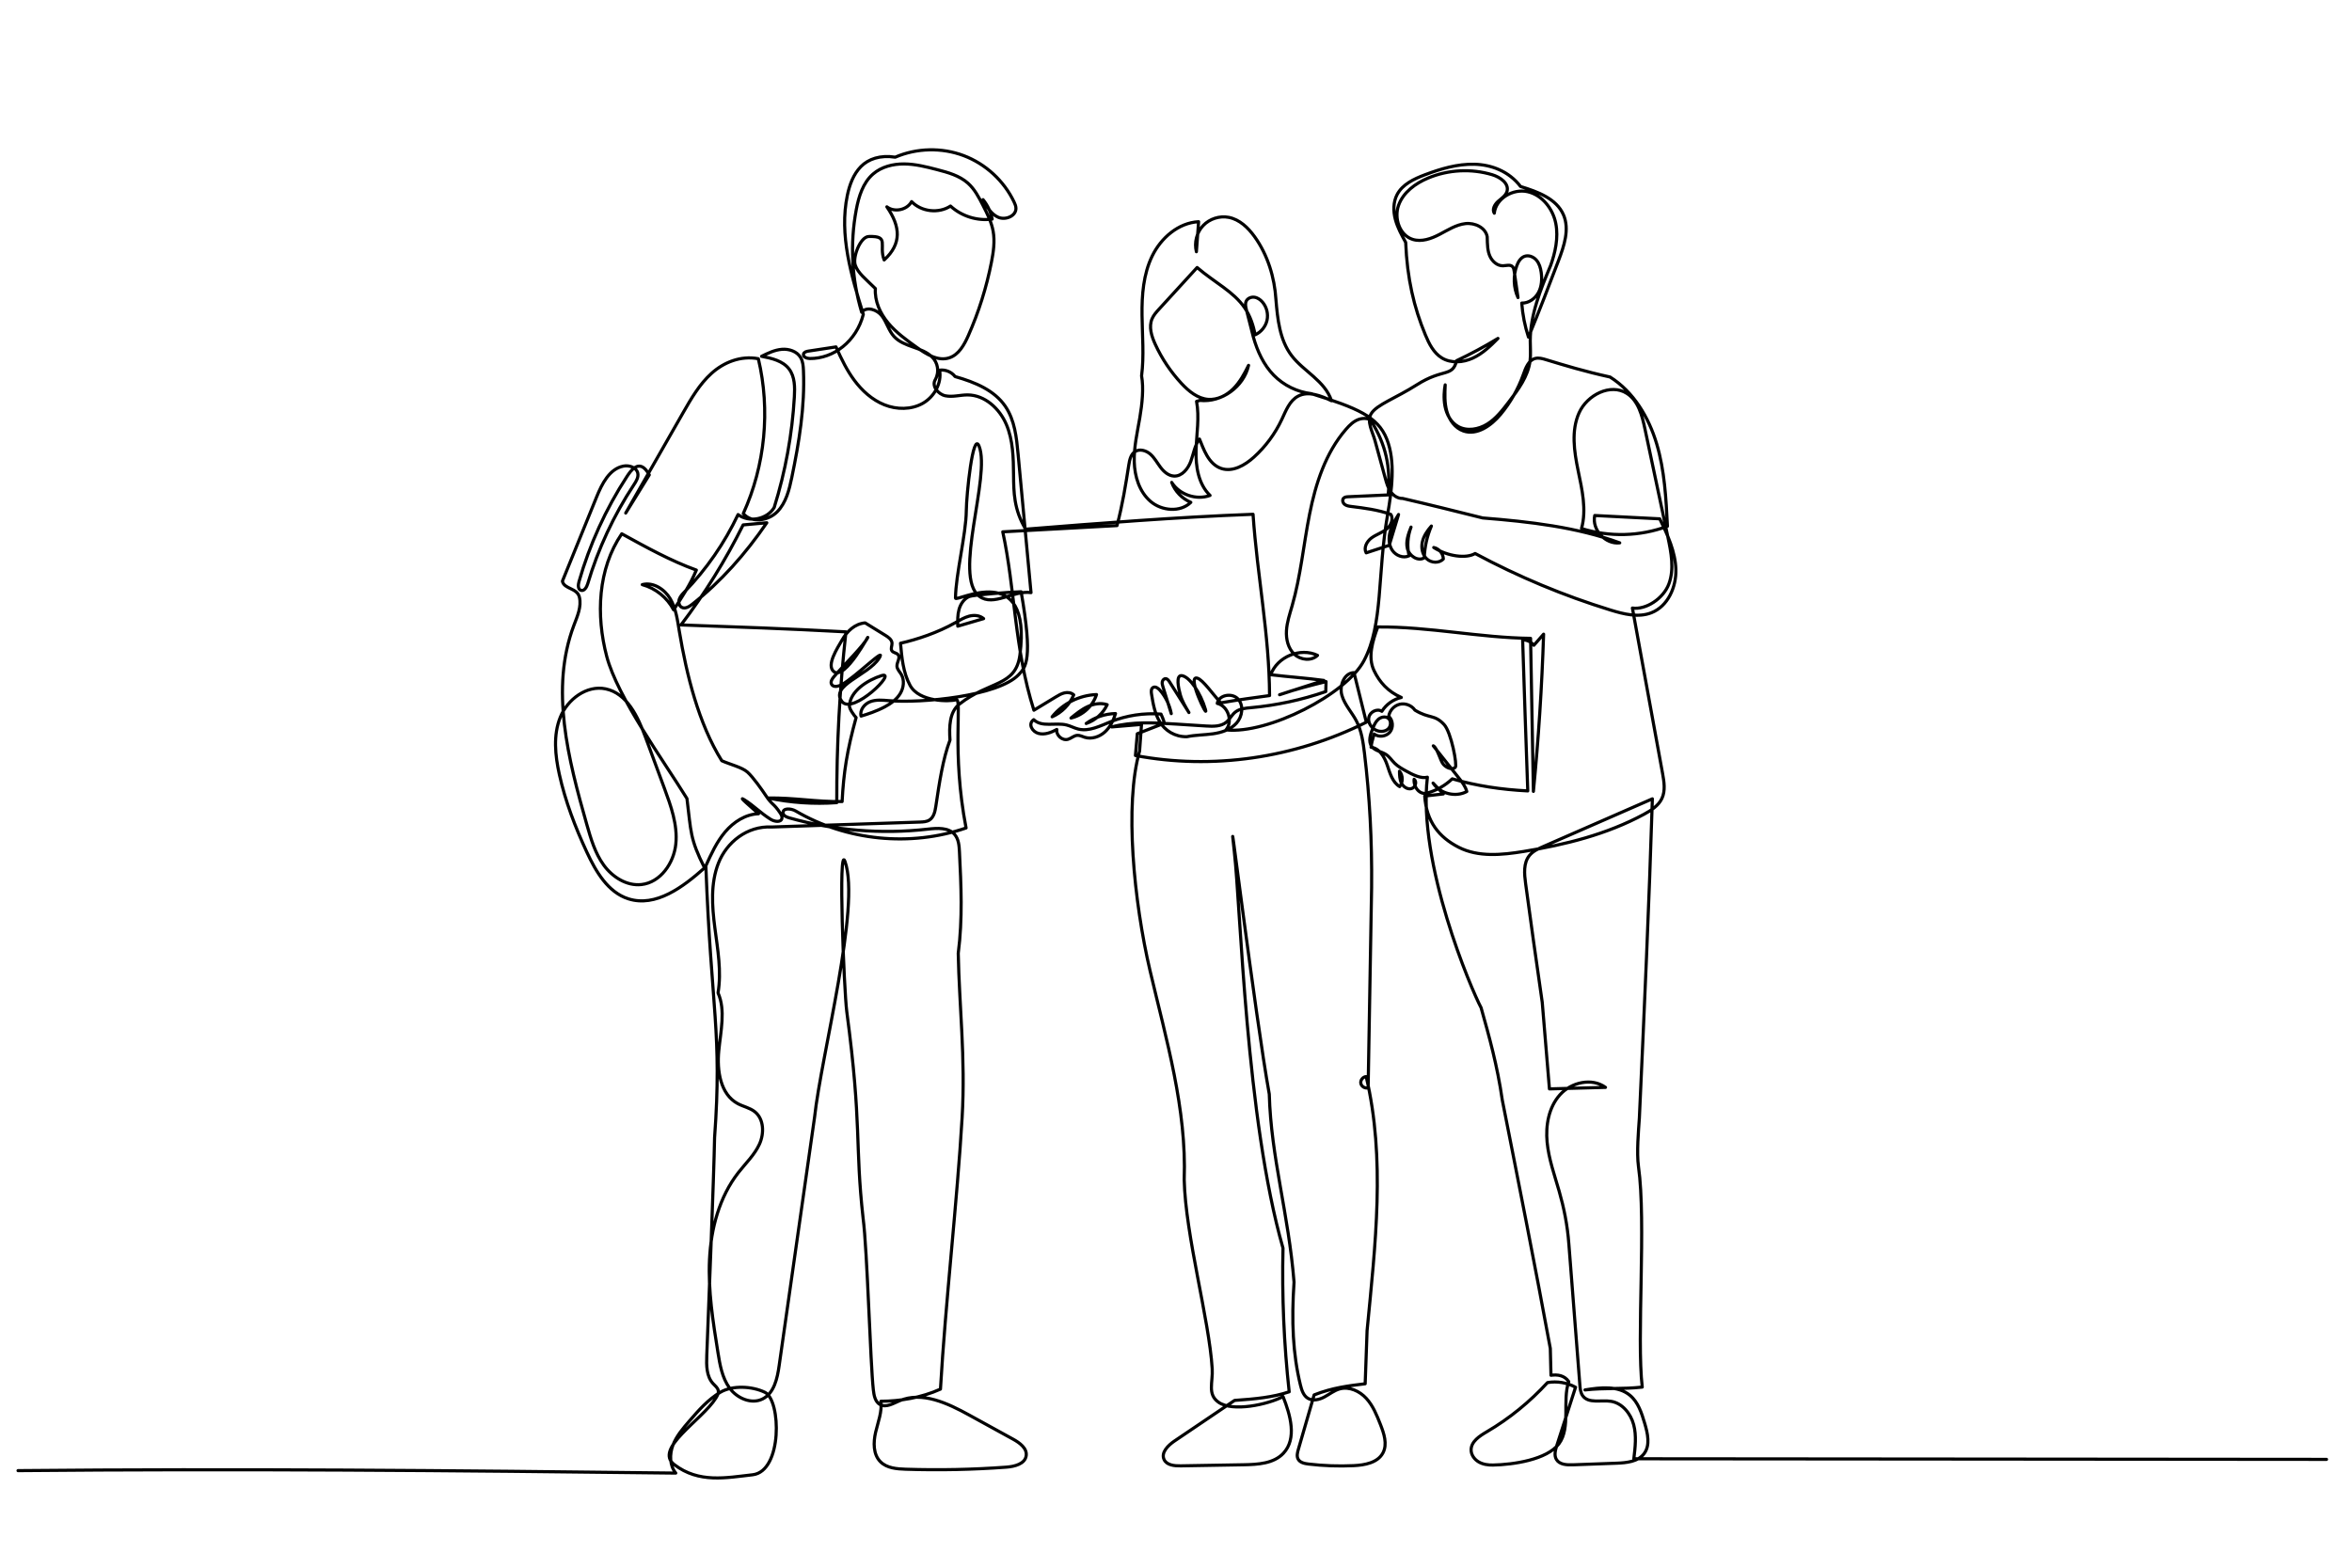 <?xml version="1.0" encoding="utf-8"?>
<svg viewBox="0 0 8000 5333.333" xmlns="http://www.w3.org/2000/svg">
  <g transform="matrix(1.333, 0, 0, -1.333, 0, 5333.333)" id="g10">
    <g transform="scale(0.1)" id="g12">
      <g transform="scale(3.642)" id="g18">
        <path id="path20" style="fill:none;stroke:#000000;stroke-width:21.969;stroke-linecap:round;stroke-linejoin:round;stroke-miterlimit:10;stroke-dasharray:none;stroke-opacity:1" d="m 126.378,680.179 c 1536.592,14.362 3045.712,1.29 4608.162,-17.218 -43.48,53.22 -44.3,131.566 -19.78,195.796 24.5,64.204 70.39,117.561 115.42,169.513 64.97,74.94 131.57,151.26 217.19,201.32 85.62,50.09 222.68,42.67 311.9,-0.71 113.63,-55.26 123.55,-554.359 -86.66,-577.837 -184.08,-20.567 -376.11,-60.881 -548.51,71.427 -145.24,111.49 194.12,310.55 291.2,465.82 9.94,15.9 20.29,33.75 17.08,52.26 -3.57,20.51 -22.3,34.16 -36.44,49.45 -46.85,50.7 -46.91,127.59 -44.19,196.57 11.23,286.09 49.95,1258.7 54.7,1526.47 53.63,742.4 -23.31,888.61 -61.12,1905.32 37.67,83.32 76.09,167.84 135.16,237.62 59.09,69.8 142.63,124.15 234.02,127.28 -45.47,41.77 -151.58,131.18 -99.46,98.03 69.91,-44.43 107.4,-88.03 183.57,-136.48 26.45,-16.8 72.36,-24.82 79.61,5.66 3.24,13.59 -4.83,27.05 -12.55,38.69 -46.19,69.78 -53.93,51.71 -100.15,121.49 -28.39,42.89 -90.21,130.27 -128.62,164.49 -38.45,34.19 -121.19,53.22 -179.85,79.56 -163.14,260.93 -246.81,603.64 -297.59,907.17 -13.04,77.93 -22.96,158.91 -62.99,227.07 -40.07,68.13 -120.34,120.22 -196.74,99.99 93.29,-25.32 174.9,-90.95 219.64,-176.66 57.8,87.05 115.58,174.1 159.35,278.67 -180.2,65.09 -349.85,159.25 -522.55,254.24 -167.68,-245.81 -181.38,-571.27 -105.45,-859.01 75.9,-287.73 396.48,-728.1 562.21,-996.28 29.22,-233.61 19.99,-280.4 123.32,-485.95 -150.43,-134.09 -341.83,-277.98 -533.84,-216.75 -143.04,45.64 -227.37,190.33 -290.7,326.46 -81.58,175.36 -151.17,357.1 -192.97,545.92 -29.3,132.39 -43.99,274.75 6.87,400.44 50.86,125.68 184.95,226.14 317.67,198.46 150.24,-31.31 226.14,-195.72 279.38,-339.64 43.83,-118.49 87.66,-236.99 131.52,-355.48 46.65,-126.16 94.08,-257.78 80.7,-391.62 -13.4,-133.85 -107.26,-269.89 -240.97,-284.52 -103.17,-11.29 -203.04,52.23 -264.06,136.2 -61.02,83.95 -90.59,186.05 -119.02,285.87 -129.86,455.93 -257.75,950.18 -90.32,1393.67 24.11,63.85 54.68,131.21 39,197.66 -15.68,66.43 -107.68,55.58 -119.18,112.51 79.69,196.34 159.41,392.66 239.13,589.01 37.73,92.93 90.18,198.54 188.71,217.35 40.37,7.72 91.01,-8.84 100.07,-48.93 6.59,-29.19 -11.12,-57.75 -27.63,-82.74 -140.85,-213.59 -250.11,-448 -323.1,-693.23 -7.06,-23.72 -24.42,-53.6 -47.79,-45.44 -21.5,7.49 -19.69,38.22 -13.45,60.11 74.47,260.49 188.13,509.73 335.96,736.75 15.98,24.52 33.14,49.56 58.19,64.69 25.04,15.14 60.24,17.47 98.52,-52.78 -55,-89.13 -109.98,-178.27 -164.98,-267.41 133.93,234.27 267.88,468.51 401.81,702.78 56.73,99.24 114.92,200.29 199.94,276.7 85.02,76.4 203.02,125.32 327.31,101.92 85.43,-360.03 47.72,-748.08 -105.4,-1084.92 56.71,-68.81 174.13,-51.59 236.99,11.65 62.83,63.24 84.96,155.23 103.12,242.53 51.21,246.11 92.02,496.61 81.47,747.76 -1.32,31.4 -3.84,64.11 -19.8,91.19 -25.65,43.45 -81.12,61.9 -131.4,57.73 -50.28,-4.16 -96.93,-26.76 -142.22,-48.99 70.96,-13.74 148.35,-31.32 192.31,-88.68 41.27,-53.83 41.3,-127.73 37.37,-195.45 -15.24,-262.37 -62.41,-522.89 -141.42,-775.61 -49.68,-83.29 -175.8,-107.87 -253.13,-49.32 -94.19,-199.06 -221.12,-382.59 -374.13,-540.95 -14.94,-15.46 -30.59,-31.42 -37.51,-51.77 -6.92,-20.37 -2.06,-46.52 16.67,-57.03 23.42,-13.16 51.82,3.79 72.91,20.4 201.12,158.62 373.88,353.09 523.54,571.96 -55.25,-5 -110.5,-10 -165.76,-15 -122.66,-246.65 -268.65,-481.69 -435.39,-700.96 374.27,-13.16 748.5,-26.31 1155.69,-48.53 -44.18,-397.3 -65.66,-797.11 -64.26,-1196.85 -160.67,-11.46 -322.94,-0.47 -480.62,32.57 185.5,2.69 332.53,-27.55 518.03,-24.86 10.84,206.62 34.65,357.32 98.06,588.38 -13.7,13.81 -46.9,60.47 -46.6,79.94 1.51,103.53 126.1,183.41 224.99,214.17 115.36,35.89 -202.45,-279.09 -277.33,-181.66 -86.92,113.06 181.54,182.37 259.23,301.96 62.28,95.87 -166.58,-131.54 -259.34,-182.75 -24.03,-13.29 -61.02,-22.33 -73.21,2.28 -8.9,17.96 4.78,38.47 17.85,53.71 74.2,86.48 210.54,219.25 236.33,274.2 19.36,41.3 -159.28,-306.52 -238.75,-239.07 -52.75,44.76 24.74,162.12 59.18,222.13 34.46,60 87.87,112.34 161,118.77 47.59,-29.33 95.18,-58.69 142.77,-88.04 20.98,-12.94 44.35,-29.74 45.48,-54.38 0.82,-18.04 -10.74,-37.81 -0.97,-53.02 9.37,-14.53 32.16,-13.93 43.31,-27.14 18.18,-21.5 -8.95,-52.69 -7.66,-80.84 0.96,-21.34 18.21,-37.73 29.3,-55.99 24.74,-40.75 18.32,-95.1 -6.37,-135.85 -24.72,-40.78 -64.92,-69.84 -106.91,-92.38 -60.11,-32.27 -126.15,-53.41 -167.43,-65.47 -10.54,42.15 23.21,85.05 63.74,100.7 40.53,15.65 85.62,11.23 128.9,7.53 230.54,-19.83 768.85,31.08 912.03,182.53 50.4,53.3 100.04,105.81 16.67,580.38 -83.59,-1.86 -338.43,-22.24 -364.4,-33.63 -36.11,-15.85 -60,-52.07 -70.6,-90.05 -10.61,-37.98 -9.78,-78.07 -8.9,-117.48 60.36,17.66 120.72,35.29 181.08,52.92 -26.86,23.37 -66.62,26.45 -101.09,17.55 -34.43,-8.9 -65.16,-28.04 -96.17,-45.48 -126.32,-71.07 -266.45,-117.39 -384.92,-144.58 8.79,-101.17 18.49,-205.6 66.76,-294.96 64.09,-118.63 278.51,-114.4 322.83,-101.03 44.3,13.41 -32.95,-366.85 69.7,-898.38 -389.92,-134.75 -837.89,-90.18 -1193.62,118.8 -32.26,18.97 -92.79,22.98 -88.42,-14.2 2.28,-19.2 24.22,-28.48 42.84,-33.75 314.26,-88.95 645.93,-115.99 970.49,-79.14 66.9,7.58 146.2,13.32 189.48,-38.23 27.44,-32.68 30.79,-78.62 32.87,-121.21 11.43,-233.88 22.88,-467.77 -8.48,-710.66 6.56,-365.95 51.6,-732.38 27.13,-1150.78 -33.89,-580.22 -116.57,-1295.3 -151.78,-1903.2 -134.61,-61.08 -285.95,-84.78 -417.38,-84.97 9.34,-73.1 -19.77,-144.8 -36.66,-216.5 -16.91,-71.728 -18.12,-156.746 34.44,-208.428 44.68,-43.937 113.47,-49.402 176.11,-51.434 235.09,-7.634 470.57,-2.774 705.14,14.554 57.75,4.283 130.33,22.353 138.92,79.609 7.86,52.231 -45.5,90.978 -91.77,116.434 -102.4,56.295 -204.81,112.585 -307.21,168.885 -151.47,83.26 -330.96,168.47 -489.54,99.79 -43.72,-18.92 -92.9,-49.18 -134.78,-26.47 -34.88,18.89 -43.17,64.37 -47.56,103.78 -21.12,188.71 -42.24,981.53 -71.57,1201.79 -58.62,524.01 -7.22,643.08 -114.48,1448.49 -19.36,145.29 -61.35,1189.66 -12.22,1051.56 111.13,-312.34 -166.88,-1358.6 -213.34,-1791.36 -82.74,-580.28 -165.48,-1160.58 -248.2,-1740.86 -12.76,-89.58 -34.73,-192.61 -115.44,-233.47 -79.03,-40.07 -179.81,4.56 -231.96,76.2 -52.15,71.62 -67.61,162.74 -81.65,250.23 -34.49,215.1 -69.09,432.07 -58.9,649.69 10.16,217.63 68.54,438.8 202.75,610.41 50.91,65.11 112.72,123.43 147.05,198.59 34.32,75.16 32.13,176.25 -32.68,227.49 -34.41,27.21 -79.83,35.62 -118.55,56.27 -123,65.63 -147.11,231.63 -133.57,370.39 13.57,138.76 48.44,285.76 -5.16,405.84 25.15,150.98 -2.64,304.98 -22.44,456.76 -19.8,151.78 -30.73,311 25.43,453.38 56.16,142.36 197.72,261.81 374.24,252.5 345.76,11.54 691.49,23.07 1037.23,34.6 22.79,0.77 46.79,1.87 66.09,13.98 31.64,19.86 40.01,61.4 45.53,98.31 24.5,164.44 48.99,328.85 98.95,462.22 -5.88,90.43 -5.28,196.24 66.07,252.12 211.45,165.62 394.8,121.02 423.99,345.19 87.93,675.43 -451.84,363.47 -451.54,397.6 1.46,163.61 74.28,448.05 75.74,611.67 1.02,115.28 46.49,560.45 89.36,453.46 84.47,-210.85 -185.66,-913.54 2.17,-1052.69 100.26,-74.28 238.41,44.05 361.88,25.98 -30.18,323.6 -60.36,647.17 -90.54,970.74 -10.85,116.44 -23.67,238.5 -89.72,335 -76.31,111.51 -208.78,167.88 -351.69,208.26 -24.8,32.67 -67.85,50.45 -108.47,44.81 16.15,-91.22 -37.35,-186.86 -118.03,-232.39 -80.68,-45.53 -182.5,-44.68 -268.54,-10.33 -86.03,34.33 -157.32,99.16 -212.38,173.66 -48.66,65.84 -85.98,140.01 -127.01,232.09 -64.28,-9.78 -128.57,-19.56 -192.85,-29.33 -14.26,-2.17 -31.53,-6.95 -34.77,-21.02 -4.64,-20.11 23.1,-30.85 43.75,-31.06 166.71,-1.7 326.97,119.86 375.41,309.67 -84.52,270.79 -169.95,556.12 -112.01,833.82 15.35,73.59 42.15,147.54 94.77,201.22 52.61,53.7 135.63,82.56 240.58,66.2 150.52,64.75 326.13,68.8 479.47,11.06 153.34,-57.75 282.68,-176.65 353.07,-324.6 6.53,-13.7 12.66,-28.04 13.26,-43.2 2.28,-55.5 -72.8,-86.6 -123.77,-64.48 -50.94,22.11 -80.59,74.63 -106.63,123.7 32.11,-39.23 54.27,-86.52 63.85,-136.29 -104.32,-14.58 -214.47,19.89 -291.91,91.34 -83.01,-54.24 -203.87,-40.41 -272.49,31.19 -32,-59.05 -120.26,-77.7 -173.39,-36.65 95.64,-138.59 105.17,-258.49 -18.95,-372.3 -39.93,104.41 40.67,169.31 -107.92,164.38 -59.32,-1.98 -113.72,-144.61 -94.5,-200.75 19.23,-56.14 70.36,-94.14 141.04,-164.13 -6.09,-87.72 33.31,-173.74 89.61,-241.29 56.29,-67.56 128.63,-119.52 200.13,-170.71 67.45,-48.29 148.9,-99.06 227.77,-73.31 66.83,21.83 104.73,90.88 133.24,155.18 73.21,165.28 127.85,338.79 162.51,516.22 13.92,71.31 24.63,144.86 11.64,216.34 -11.59,63.85 -41.49,122.69 -71.04,180.48 -28.7,56.16 -58.46,113.7 -105.56,155.66 -59.48,52.99 -139.56,75.08 -216.64,95.15 -75.6,19.68 -152.19,39.1 -230.28,39.66 -78.08,0.57 -159,-19.59 -217.96,-70.81 -70.91,-61.59 -100.18,-157.81 -117.53,-250.11 -44.71,-237.98 -31.56,-486.62 38.06,-718.54 34.4,43.7 108.38,18.58 141.86,-25.83 33.47,-44.4 46.93,-102.22 84.25,-143.44 34.6,-38.2 85.07,-57.15 133.68,-74.28 48.6,-17.14 99.24,-34.96 135.3,-71.79 36.05,-36.82 52.09,-98.91 20.57,-156.86 -27.55,-44.52 19.93,-102.7 71.23,-113.16 51.3,-10.46 104.02,6.65 156.39,6.21 119.95,-0.96 222.93,-96.14 270.05,-206.45 47.12,-110.31 49.68,-233.81 50.69,-353.76 1.05,-119.95 1.87,-243.19 84.75,-380.63 524.56,41.96 1049.14,83.95 1593.17,104.32 29.6,-434.76 114.16,-842.03 115.67,-1270.37 -109.27,-14.72 -218.57,-29.46 -341.23,-50.83 -55.15,57.7 -124.73,161.53 -165.4,173.09 -77.66,22.1 80.21,-297.84 57.72,-220.32 -33.99,117.07 -110.99,229.63 -164.9,237.54 -45.67,6.7 -23.89,-89.8 -11.45,-134.23 12.44,-44.46 36.52,-84.61 60.3,-124.15 -45.28,71.64 -90.54,143.29 -135.82,214.93 -6.62,10.47 -15.24,22.11 -27.6,22.36 -11.81,0.22 -21.31,-11.04 -23.31,-22.69 -2.03,-11.64 1.48,-23.45 5,-34.73 19.33,-62.51 38.66,-125.01 57.99,-187.51 -11.34,60.55 -39.1,117.95 -79.5,164.41 -12.46,14.34 -32.76,28.59 -48.68,18.26 -13.68,-8.84 -12.69,-28.8 -10.11,-44.9 10.96,-68.15 22.66,-138.32 58.88,-197.08 36.22,-58.8 103.52,-104 188.43,-102.46 60.31,12.63 122.62,11.7 183.61,20.43 60.99,8.73 123.65,29.17 164.73,75.11 41.06,45.94 52.02,122.61 10.8,168.42 -41.25,45.77 -134.62,30.15 -145.82,-30.43 75.93,-18.13 111.38,-126.4 60.83,-185.91 296.05,-30.73 841.59,249.29 966.51,484.33 137.19,258.18 92.43,600.84 166.11,1024.81 29.05,167.21 57.17,372.15 -6.01,529.67 -63.19,157.51 -205.52,216.52 -527.55,317.42 -99.36,11.6 -194.29,58.17 -264.29,129.66 -70,71.48 -114.54,167.38 -142.77,267.25 -16.23,63.83 -32.46,127.66 -48.71,191.48 -5.03,19.79 -9.92,41.5 -1.18,59.95 9.64,20.37 34.49,30.63 56.84,27.68 22.33,-2.94 41.99,-16.9 56.71,-33.96 29.76,-34.47 42.04,-83.33 32.07,-127.78 -9.94,-44.44 -41.88,-83.4 -83.51,-101.89 -12.14,66.87 -34.57,132.64 -72.77,188.85 -77.55,114.15 -210.1,177.08 -333.43,282.81 -88.78,-97.04 -177.53,-194.08 -266.32,-291.12 -18.83,-20.61 -38.03,-41.73 -49.07,-67.39 -24.66,-57.32 -3.73,-123.49 22.38,-180.17 46.05,-100.02 108.09,-192.66 183.06,-273.32 50.72,-54.56 113.03,-106.22 187.31,-111.87 65.47,-5 129.45,27.76 175.94,74.13 46.52,46.36 78.13,105.31 107.15,164.2 -32.84,-149.75 -188.32,-261.87 -340.79,-245.72 0,0 -14.5,-4.17 -23.59,-7 20.9,-112.15 -0.05,-227.3 -3.43,-341.31 -3.35,-114.05 15.74,-238.31 97.95,-317.42 -96.03,-35.43 -214.19,4.72 -268.78,91.28 22.95,-62.34 72.71,-114.3 134.03,-139.86 -73.89,-72.09 -203.59,-60.61 -282.02,6.51 -78.43,67.11 -111.66,174.87 -114.29,278.07 -2.64,103.19 21.28,204.91 38.61,306.68 17.33,101.77 27.9,207.82 12.77,295.45 17.93,140.44 4.78,282.71 3.1,424.27 -1.67,141.57 9.2,287.42 71.01,414.8 61.79,127.37 183.99,233.34 325.36,240.85 -5.16,-70.15 -10.3,-140.29 -15.46,-210.44 -16.42,63.71 2.01,135.31 47.15,183.16 45.17,47.85 115.58,70.37 180.14,57.62 75.44,-14.9 135.28,-72.56 180.23,-134.92 92.19,-127.86 140.19,-286.94 149.64,-439.53 11.47,-137.75 25.97,-283.77 109.59,-393.85 84.75,-111.59 234.21,-177.17 279.8,-316.89 -73.7,35.26 -161.28,70.59 -233.58,32.52 -59.87,-31.53 -85.65,-101.61 -114.32,-162.87 -46.88,-100.23 -113.99,-190.94 -196.13,-265.05 -62.61,-56.52 -147.74,-105.73 -227.79,-79.12 -91.66,30.48 -125.41,140.13 -152.98,206.15 -34.16,-44.4 -41.55,-103.06 -60.83,-155.68 -19.27,-52.58 -61.78,-106.11 -117.75,-103.61 -38.83,1.76 -71.18,30.43 -94.57,61.46 -23.43,31 -41.94,66.37 -71.16,92 -29.24,25.62 -74.33,39.15 -107.09,18.26 -30.32,-19.36 -38.59,-59.24 -44.19,-94.77 -21.66,-138.13 -43.33,-276.26 -82.38,-423.97 -266.81,-14.58 -533.62,-29.16 -800.43,-43.75 86.83,-400.62 80.95,-819.51 218.2,-1250.1 50.89,30.9 101.8,61.76 152.69,92.66 19.55,11.86 39.54,23.89 61.84,28.91 22.3,5 47.73,1.81 64.42,-13.81 -28.28,-68.1 -83.75,-124.48 -151.36,-153.86 74.83,93.28 191.45,151.72 310.99,155.78 -25.65,-80.79 -96.19,-145.65 -178.82,-164.46 36.49,29.82 73.48,60 116.27,79.83 42.75,19.82 92.62,28.55 137.38,13.75 -28.61,-61.32 -83.04,-110.11 -147.16,-131.86 59.18,43.55 132,68.24 205.46,69.64 -14.58,-48.44 -37.51,-95.84 -75.19,-129.59 -37.64,-33.72 -92.02,-51.68 -140.32,-36.72 -17.55,5.44 -34.63,15.05 -52.95,13.62 -23.42,-1.81 -41.74,-21.06 -64.25,-27.7 -39.82,-11.76 -85.08,27.95 -78.57,68.95 -39.54,-21.42 -85.21,-39.43 -128.63,-27.68 -43.41,11.75 -76.15,66.32 -33.17,96.39 56.73,-55.66 152.66,-18.29 229.85,-37.29 28.26,-6.95 54.1,-21.73 82.35,-28.65 76.81,-18.78 153.65,22.39 227.13,51.55 111.38,44.27 232.93,62.64 352.44,53.33 0,0 22.49,-47.37 22.49,-64.21 -62.83,-24.44 -125.69,-48.9 -188.52,-73.37 -4.37,-50.89 -8.71,-101.74 -13.05,-152.63 538.62,-101.41 1109.95,-20.13 1617.62,233.23 -28.76,115.85 -57.51,231.71 -86.26,347.6 -69.37,-1.51 -104.05,-92.11 -84.94,-158.84 19.12,-66.73 70.17,-119.01 102.13,-180.64 35.54,-68.48 46.6,-146.69 55.86,-223.31 36.96,-305.99 53.46,-614.46 50.2,-943.14 -8.11,-467.74 -16.21,-935.49 -24.31,-1403.23 -21.64,-6.7 -47.34,9.01 -51.27,31.34 -3.92,22.29 14.91,45.83 37.54,46.93 136.24,-575.2 64.4,-1176.73 6.34,-1779.83 -4.44,-124.2 -8.89,-248.41 -13.34,-372.61 -115.23,-13.87 -230.42,-27.74 -357.6,-78.08 -36.88,-127.25 -73.76,-254.503 -110.64,-381.757 -6.51,-22.408 -12.74,-47.563 -1.67,-68.104 13.34,-24.769 45.31,-31.36 73.26,-34.655 104.57,-12.33 210.14,-16.092 315.31,-11.231 78.37,3.624 169.21,20.045 205.9,89.412 32.32,61.128 7.39,135.519 -17.93,199.865 -25.37,64.58 -51.74,130.74 -98.56,181.95 -46.79,51.22 -119.29,84.97 -186.21,66.65 -39.13,-10.71 -71.59,-37.37 -107.37,-56.57 -35.76,-19.17 -81.15,-30.4 -115.86,-9.36 -31.41,19.05 -43.72,57.86 -52.39,93.55 -53,217.49 -63.05,445.39 -44.63,720.63 -37.98,477.52 -161.66,874.58 -173.5,1317.17 -98.36,542.93 -307.12,2247.04 -244.95,1698.81 45.75,-403.67 80.43,-1867.75 341.07,-2778 -7.94,-335.98 6.56,-672.49 43.36,-1006.55 -115.04,-38.86 -239.19,-50.45 -382.53,-60.36 -140.22,-94.74 -280.43,-189.508 -420.68,-284.248 -45.2,-30.565 -96.6,-81.066 -73.23,-130.385 18.86,-39.79 72.55,-44.679 116.59,-43.909 147.28,2.553 294.55,5.079 441.82,7.633 99.05,1.702 209.61,8.265 277.36,80.515 95.89,102.209 49.59,266.754 -2.23,396.974 -108.19,-55.55 -354.65,-109.71 -453.32,-38.61 -78.21,56.35 -37.35,137.77 -43.17,234 -20.84,343.72 -187.67,935.75 -196.21,1324.93 18.04,495.78 -125.71,980.93 -239.15,1463.89 -113.42,482.98 -180.2,1165.44 -73.49,1539.48 4.5,62.26 9.03,124.48 13.57,186.71 -69.73,-5.85 -139.45,-11.7 -209.17,-17.55 145.7,39.05 299.43,29.74 450,20.13 70.32,-4.48 140.62,-8.98 210.95,-13.46 49.38,-3.15 104,-4.69 142.25,26.67 24.69,20.24 38.53,51.46 63.6,71.2 29.99,23.62 70.6,27 108.61,30.43 178.58,16.12 355.18,54.1 524.58,112.87 0.72,23.28 1.43,46.6 2.12,69.88 -108.66,-27.05 -217.33,-54.09 -325.61,-92.05 103.48,33.45 206.95,66.87 310.42,100.32 -122.78,16.89 -246.82,24.82 -372.29,39.9 44.35,125.72 207.39,193.3 327.69,135.77 -42.92,-41.74 -118.85,-33.18 -162.43,7.88 -43.58,41.05 -58.74,105.12 -55.19,164.87 3.51,59.76 23.23,117.18 39.76,174.71 60.22,209.55 79.69,428.36 122.26,642.2 42.56,213.81 112.01,429.54 254.81,594.31 25.23,29.14 53.99,57.34 90.42,69.94 36.45,12.63 82.28,5.44 88.62,-14.99 99.3,-162.57 135.11,-315.86 116.96,-514.65 -93.37,-4.25 -186.74,-8.51 -280.1,-12.74 -11.7,-0.55 -24.66,-1.65 -32.6,-10.21 -11.18,-12.09 -5.35,-33.09 7.55,-43.34 12.88,-10.24 30.13,-12.63 46.47,-14.66 92.48,-11.45 184.94,-22.93 276.75,-55.2 21.94,-33.69 0.11,-80.29 -31.61,-105.01 -31.72,-24.71 -71.73,-36.74 -104.02,-60.71 -32.27,-23.95 -56.19,-68.9 -36.66,-104.03 53.85,17.61 107.67,35.21 161.52,52.81 21.78,72 43.53,144.01 65.3,216.01 -23.53,-38.42 -47.37,-77.47 -59.12,-120.94 -11.78,-43.47 -10.02,-92.73 15.1,-130.11 25.13,-37.37 77.25,-57.86 117.81,-38.33 -15.29,66.4 -10.49,137.27 13.6,201.01 -18.98,-48.5 -38.29,-100.97 -25.38,-151.42 12.88,-50.45 73.71,-91.12 118.11,-63.93 2.75,76.48 19.74,152.38 49.91,222.71 -28.5,-32.21 -53.81,-68.93 -63.23,-110.89 -9.45,-41.96 -0.46,-89.99 31.03,-119.26 31.5,-29.27 87.1,-32.32 115.9,-0.44 -0.8,37.68 -30.2,72.8 -67.2,80.21 99.4,-63.71 228.4,-78.73 289.9,-42.04 302.3,-162.29 620.4,-295.18 948.4,-396.15 93.4,-28.78 195.9,-54.7 286.9,-18.95 115.1,45.23 174.8,179.51 171.3,303.17 -3.5,123.66 -56.8,239.76 -112.9,354.9 -151.9,7.78 -303.8,15.52 -455.6,23.29 -21.6,-98.94 74.7,-204.25 175.1,-191.62 -300.7,110.47 -632.4,148.37 -959.7,174.38 -188.1,46.98 -376.3,93.97 -561.72,136.89 -33.62,-1.54 -64.89,20.15 -84.01,47.84 -19.11,27.7 -28.31,60.88 -37.18,93.34 -24.05,88.03 -48.14,176.05 -72.19,264.09 -16.86,61.7 -59.92,134.28 -26.45,188.79 38.91,63.35 172.13,108.36 319.73,202.28 184.52,117.4 250.12,51.64 278.52,168.93 99.3,46.97 196.1,99.09 289.9,156.08 -52.6,-53.67 -108.2,-106.84 -176.5,-138.24 -68.3,-31.4 -152.4,-37.76 -216.6,1.4 -57.5,35.09 -89.7,99.39 -115.54,161.59 -79.58,191.24 -128.02,395.38 -137.91,648.02 -28.61,51.83 -57.47,104.31 -72.58,161.54 -15.07,57.23 -15.24,120.62 12.14,173.11 37.79,72.49 118.55,110.25 195.03,139.2 111.26,42.12 227.96,76.76 346.86,73.77 118.9,-2.99 241.5,-48.39 323.6,-156.01 118.8,-36.17 251.5,-84.54 300.6,-198.64 43.5,-101.32 4.3,-217.28 -34.9,-320.36 -66.6,-174.88 -133.2,-349.75 -210.5,-536.31 -25.3,77.2 -41.1,157.5 -47.1,238.52 48.5,-1.6 94,31.06 117,73.87 22.9,42.82 26.1,93.9 19.1,141.97 -4.4,30.67 -13.3,61.88 -33.6,85.28 -20.3,23.4 -54.2,37.04 -83.3,26.35 -27.2,-10.02 -43.6,-37.75 -53.7,-64.96 -26.7,-71.87 -23.7,-154.26 8.2,-223.99 -8.9,61.51 -17.7,123.01 -26.6,184.51 -1.7,11.81 -3.8,24.52 -12.4,32.84 -16.2,15.79 -42.7,6.32 -65.3,5.59 -40.6,-1.3 -76.3,30.31 -92.7,67.41 -16.4,37.09 -17.5,78.87 -18.7,135.56 -11,64.81 -87.6,100.02 -152.9,92.44 -65.2,-7.57 -122.5,-44.9 -180.8,-75.31 -58.2,-30.41 -126.01,-55.02 -188.65,-35.16 -91.94,29.15 -131.26,148.83 -98.42,239.51 32.82,90.69 117.84,153.07 206.77,190.32 141.3,59.13 303.2,67.43 449.7,23.06 55,-16.67 118.5,-60.56 103.1,-115.99 -8.5,-30.64 -38.5,-49.15 -62.3,-70.21 -23.8,-21.07 -43.9,-56.35 -26.9,-83.24 11.3,103.9 131.3,173.72 233.3,150.74 101.9,-22.97 176.7,-118.78 197.3,-221.25 20.6,-102.47 -5.1,-209.38 -35.4,-294.57 -71,-170.01 -143.2,-345.63 -143.3,-529.88 0,-46.42 4.5,-93.07 -1.2,-139.13 -13.6,-109.11 -82.8,-202.07 -149.7,-289.41 -43.7,-57.12 -88.7,-115.47 -149.7,-153.7 -60.9,-38.2 -142.1,-52.59 -204.8,-17.27 -50.7,28.59 -80.9,84.8 -91.9,141.97 -11,57.17 -5.2,116.05 1.4,149.58 -2.8,-62.34 -5.5,-125.93 11.5,-185.96 17,-60.03 57.3,-116.99 116.3,-137.34 95.5,-32.98 194.9,38.42 259.8,115.86 69.3,82.71 123.6,177.86 159.7,279.53 16.3,45.85 35.8,100.04 82.8,112.76 25.1,6.81 51.7,-0.83 76.6,-8.43 135,-41.12 270,-82.24 448.4,-121.41 164.6,-103.68 271.1,-282 326.7,-468.49 55.6,-186.49 65.7,-383.02 75.4,-577.36 -191.5,-71.54 -407,-77.2 -602,-15.82 36.5,132.11 3.8,272.14 -23.9,406.39 -27.7,134.26 -49.3,279.09 6.7,404.2 56.1,125.11 220.4,210.13 335.6,135.74 79.8,-51.63 106,-154.33 125.7,-247.37 53.6,-253.05 107.3,-506.1 161,-759.16 22.9,-108.11 45.4,-223.06 7.4,-326.86 -37.9,-103.78 -161.5,-184.24 -256.1,-170.26 70.5,-386.16 140.9,-772.31 211.4,-1158.47 10.6,-58.49 20.8,-121.43 -4.3,-175.33 -24.1,-51.68 -75.7,-84.23 -125.8,-111.33 -260,-140.55 -551.4,-213.37 -843.1,-260.6 -152.9,-24.77 -317.8,-41.11 -455.7,29.54 -137.9,70.66 -225.58,180.23 -237.47,358.7 43.47,4.97 86.97,9.94 130.47,14.91 -24,25.35 -47.9,50.69 -71.9,76.01 49,-74.42 157.9,-101.66 236.2,-59.12 -9.3,36.11 -33.1,66.48 -56.3,95.67 -59.5,74.86 -118.9,149.72 -178.4,224.58 28.4,-14.28 49.3,-105.51 70.4,-129.43 21,-23.94 58.5,-41.68 83.6,-22.08 15.6,12.14 -27.8,247.07 -78.9,301.28 -69,73.15 -101.1,37.76 -203.88,100.4 -22.9,33.31 -67.11,50.39 -106.46,41.1 -39.35,-9.25 -71.29,-44.26 -76.95,-84.27 30.32,-27.49 34.11,-79.37 8.13,-110.97 -26.01,-31.61 -77.63,-37.9 -110.45,-13.46 -9.83,-34.05 -19.69,-68.07 -21.53,-92.57 59.07,-6.67 94.14,-68.6 113.22,-124.86 19.12,-56.3 36.28,-120.23 87.19,-150.9 24.5,30.32 23.98,78.07 -1.2,107.81 0.41,-28.42 1.09,-58 13.81,-83.43 12.71,-25.45 41.24,-45.39 68.9,-38.66 27.65,6.7 42.23,48.14 19.77,65.58 -4.7,-55.94 39.71,-111.58 91.14,-96.69 65.71,18.2 126.71,52.8 176.01,99.82 168,-48.83 342.5,-75.25 529.1,-84.64 -12.5,355.02 -24.9,710.03 -35.9,1058.1 30.1,0.68 60.2,-13.71 78.6,-37.62 22.7,25.97 45.5,51.95 68.3,77.9 -11.9,-367.86 -35.7,-735.37 -71.5,-1101.7 -6.6,357.49 -13.2,714.97 -19.8,1072.43 -353,3.62 -711.5,82.82 -1070.51,79.75 -36.01,-98.89 -71.59,-210.88 -26.2,-305.81 38.42,-80.4 96.85,-146.83 191.07,-188.22 -55.83,-12.71 -106.05,-48.52 -136.31,-97.15 -32.66,22.05 -82.83,-3.32 -91.12,-41.82 -8.27,-38.53 19.33,-78.82 56.13,-92.88 26.47,-10.1 59.23,-7.69 79.66,11.97 20.41,19.67 21.92,57.86 -0.87,74.7 -20.3,14.96 -50.51,8.15 -69.34,-8.57 -18.84,-16.72 -29.03,-40.86 -38.64,-64.15 -16.94,-41.13 -32.9,-91.72 -5.77,-126.95 23.37,-30.37 67.67,-33.75 99.58,-54.95 24.13,-16.01 40.06,-41.49 60.77,-61.73 22.46,-22 50.25,-37.57 77.68,-52.89 49.41,-27.57 105.7,-56.08 150.97,-44.43 -70.42,-606.39 309.4,-1489.92 376.2,-1615.17 57,-203.05 114,-406.12 148.4,-646.62 116.1,-586.43 232.1,-1172.89 336.6,-1741.16 1.5,-62.67 3.1,-125.33 4.6,-188.03 46.4,6.18 94.4,-0.11 124.6,-44.57 -46.6,-132.63 15.6,-322.497 -68.5,-435.169 -84.1,-112.672 -321.6,-146.697 -462.1,-149.278 -34.7,-0.632 -70.4,4.285 -100.3,21.721 -30,17.439 -53.1,49.156 -53.3,83.784 -0.4,59.261 59.5,98.008 110.6,127.941 158.6,92.841 302.3,211.011 424.5,344.281 66.8,11.67 137.4,-0.06 196.7,-32.68 -43.7,-136.04 -87.5,-272.059 -131.3,-408.098 -10.3,-32.131 -20.2,-69.038 -2.8,-97.982 21.7,-36.221 72.3,-38.912 114.5,-37.374 101.6,3.734 203.3,7.443 304.9,11.178 71.5,2.607 153.3,10.351 195.6,68.047 43.3,59.041 24.3,141.286 3.5,211.479 -21.3,71.78 -45.3,147.87 -102.8,195.82 -84.1,70.08 -207.5,56.08 -315.5,38.23 142.9,15.76 258.2,4.06 401.1,19.82 -40.5,345.41 28.8,1157.65 -26.4,1545.37 -13.6,98.42 0.3,251.79 6.2,339.61 34.2,748.28 68.3,1496.56 91.2,2237.35 -254,-111.08 -507.9,-222.16 -761.9,-333.27 -36.6,-16.01 -74.7,-33.09 -99.8,-64.2 -42.6,-52.84 -35.7,-128.74 -26.5,-196.07 36.7,-268.76 73.4,-537.55 116.6,-832.92 16.8,-202.09 33.6,-404.14 50.4,-606.23 130.9,3.54 261.8,7.09 392.8,10.63 -95.6,69.5 -240.4,36.11 -319.3,-51.87 -78.9,-87.99 -101,-214.91 -89.7,-332.56 11.2,-117.64 51.9,-230.12 84.5,-343.7 32.6,-113.6 57.6,-233.14 67.9,-371.24 25.7,-328.93 51.3,-657.85 77,-986.78 2,-26.09 4.6,-53.66 19.9,-74.92 40.8,-56.7 128.9,-27.87 197.9,-38.8 79.4,-12.6 138.2,-85.62 159,-163.25 20.7,-77.608 11,-159.688 1.2,-239.434 180.6,-1.401 4672.5,-2.829 4853.1,-4.23"/>
      </g>
    </g>
  </g>
</svg>